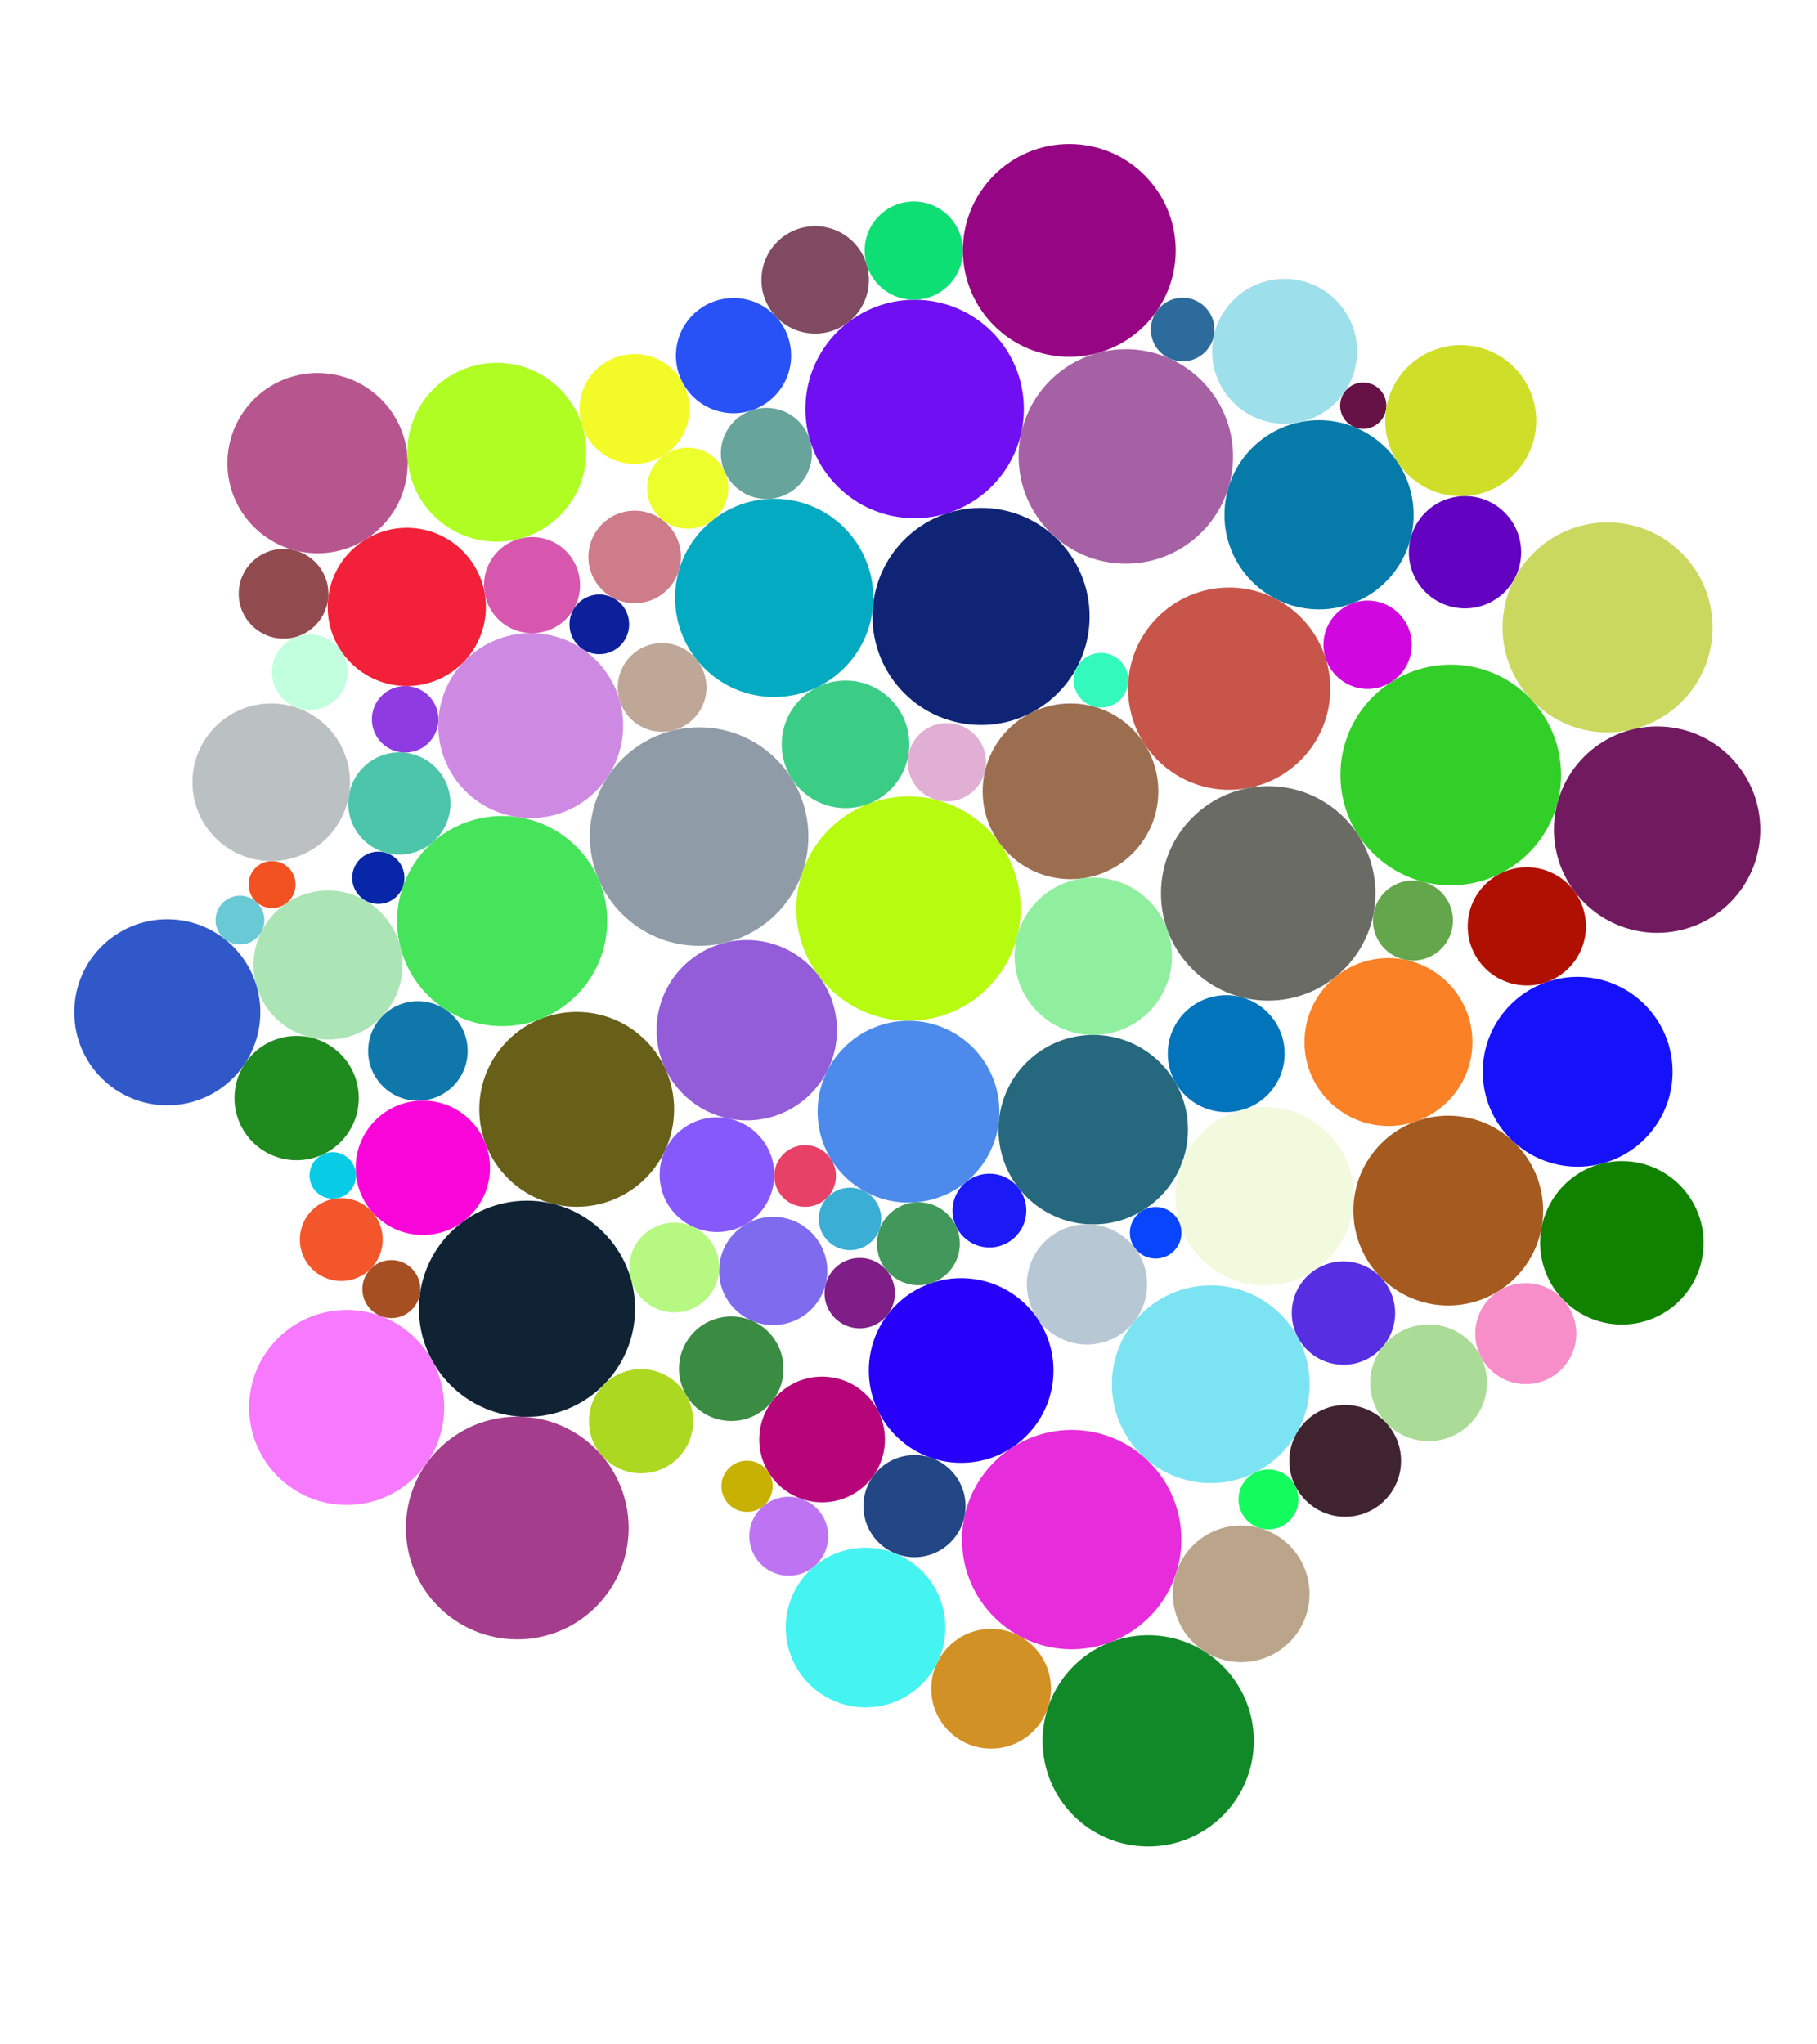 <?xml version="1.0" encoding="UTF-8"?><svg width="800" height="900" xmlns:svg="http://www.w3.org/2000/svg" xmlns="http://www.w3.org/2000/svg" xmlns:xlink="http://www.w3.org/1999/xlink" version="1.0" ><g transform="translate(400,400)" ><circle cx="0" cy="0" r="49.382" fill="#b6fb10" /><circle cx="0" cy="89.399" r="40.017" fill="#4c8beb" /><circle cx="-71.197" cy="53.541" r="39.7" fill="#935cd9" /><circle cx="-92.18" cy="-31.716" r="48.102" fill="#8f9ca7" /><circle cx="-27.729" cy="-72.324" r="28.075" fill="#3bcc86" /><circle cx="16.896" cy="-64.445" r="17.241" fill="#e0afd3" /><circle cx="71.326" cy="-51.64" r="38.675" fill="#9c6e50" /><circle cx="81.355" cy="20.979" r="34.634" fill="#8fef9f" /><circle cx="81.337" cy="97.318" r="41.705" fill="#26687e" /><circle cx="35.63" cy="132.945" r="16.248" fill="#1b19f5" /><circle cx="4.349" cy="147.515" r="18.261" fill="#41985a" /><circle cx="-25.754" cy="136.606" r="13.757" fill="#3aaed4" /><circle cx="-45.509" cy="117.711" r="13.579" fill="#e84168" /><circle cx="-84.325" cy="117.142" r="25.241" fill="#8659fd" /><circle cx="-146.086" cy="88.371" r="42.892" fill="#685f18" /><circle cx="-178.898" cy="5.48" r="46.257" fill="#45e45a" /><circle cx="-166.34" cy="-80.569" r="40.703" fill="#ce8ae3" /><circle cx="-108.488" cy="-97.359" r="19.536" fill="#bea796" /><circle cx="-59.133" cy="-136.801" r="43.643" fill="#03aac1" /><circle cx="31.94" cy="-128.621" r="47.797" fill="#0f2475" /><circle cx="84.758" cy="-100.53" r="12.027" fill="#33f9bc" /><circle cx="141.187" cy="-96.82" r="44.523" fill="#c75549" /><circle cx="158.377" cy="-6.708" r="47.214" fill="#6b6b66" /><circle cx="139.88" cy="63.851" r="25.729" fill="#0274bc" /><circle cx="156.839" cy="126.609" r="39.28" fill="#f2fadd" /><circle cx="108.827" cy="142.705" r="11.359" fill="#0845fd" /><circle cx="78.588" cy="165.441" r="26.474" fill="#b7c8d4" /><circle cx="23.18" cy="203.341" r="40.657" fill="#2600f8" /><circle cx="-21.47" cy="169.276" r="15.505" fill="#7f1e87" /><circle cx="-59.571" cy="159.509" r="23.828" fill="#7e6bee" /><circle cx="-103.124" cy="158.018" r="19.751" fill="#b6f881" /><circle cx="-167.964" cy="176.158" r="47.579" fill="#0f2335" /><circle cx="-213.832" cy="114.113" r="29.58" fill="#f905d9" /><circle cx="-216.005" cy="62.666" r="21.913" fill="#1077ab" /><circle cx="-255.56" cy="24.845" r="32.813" fill="#abe5b6" /><circle cx="-233.434" cy="-13.557" r="11.507" fill="#0726a8" /><circle cx="-224.163" cy="-46.276" r="22.501" fill="#4dc5ab" /><circle cx="-221.622" cy="-83.337" r="14.648" fill="#8e3ce1" /><circle cx="-220.894" cy="-132.81" r="34.83" fill="#f22039" /><circle cx="-165.746" cy="-142.418" r="21.149" fill="#d757af" /><circle cx="-136.13" cy="-125.137" r="13.139" fill="#0d1f9a" /><circle cx="-120.561" cy="-154.812" r="20.372" fill="#ce7b8a" /><circle cx="-97.219" cy="-185.068" r="17.841" fill="#ecfe2c" /><circle cx="-62.571" cy="-200.397" r="20.047" fill="#66a49c" /><circle cx="2.706" cy="-219.948" r="48.095" fill="#6f0ff2" /><circle cx="95.69" cy="-199.06" r="47.207" fill="#a660a4" /><circle cx="180.75" cy="-173.372" r="41.647" fill="#067baa" /><circle cx="202.153" cy="-116.16" r="19.437" fill="#d007df" /><circle cx="238.74" cy="-58.831" r="48.573" fill="#32cf28" /><circle cx="222.101" cy="5.237" r="17.62" fill="#64a64c" /><circle cx="211.311" cy="58.745" r="36.965" fill="#fa8126" /><circle cx="237.643" cy="132.949" r="41.773" fill="#a55a20" /><circle cx="191.501" cy="178.062" r="22.759" fill="#572ee2" /><circle cx="133.081" cy="209.376" r="43.524" fill="#7ce3f2" /><circle cx="71.85" cy="277.781" r="48.282" fill="#e62cdb" /><circle cx="2.638" cy="263.044" r="22.482" fill="#234785" /><circle cx="-38.038" cy="233.699" r="27.675" fill="#b60579" /><circle cx="-78.028" cy="202.557" r="23.01" fill="#3a8c43" /><circle cx="-117.745" cy="225.672" r="22.944" fill="#add822" /><circle cx="-172.256" cy="272.674" r="49.032" fill="#a43d8c" /><circle cx="-247.368" cy="219.607" r="42.934" fill="#f779fd" /><circle cx="-227.688" cy="167.496" r="12.769" fill="#a64f23" /><circle cx="-249.742" cy="145.694" r="18.242" fill="#f2562a" /><circle cx="-253.496" cy="117.474" r="10.226" fill="#08cce6" /><circle cx="-269.399" cy="83.411" r="27.366" fill="#1f8a1d" /><circle cx="-326.342" cy="45.646" r="40.962" fill="#3058c9" /><circle cx="-294.343" cy="5.047" r="10.731" fill="#69c9d5" /><circle cx="-280.204" cy="-10.589" r="10.349" fill="#f25221" /><circle cx="-280.582" cy="-55.625" r="34.688" fill="#bbc1c2" /><circle cx="-263.621" cy="-104.086" r="16.655" fill="#c1ffde" /><circle cx="-275.157" cy="-138.606" r="19.742" fill="#914a4e" /><circle cx="-260.194" cy="-196.114" r="39.681" fill="#b7568e" /><circle cx="-181.286" cy="-200.909" r="39.372" fill="#b0fd24" /><circle cx="-120.654" cy="-219.947" r="24.179" fill="#f2fb28" /><circle cx="-77.034" cy="-243.445" r="25.367" fill="#2852f6" /><circle cx="-41.091" cy="-276.783" r="23.657" fill="#7f4a62" /><circle cx="2.319" cy="-289.667" r="21.624" fill="#0ddf74" /><circle cx="70.796" cy="-289.765" r="46.852" fill="#960583" /><circle cx="120.696" cy="-254.931" r="14.004" fill="#2d6b9d" /><circle cx="165.591" cy="-245.342" r="31.902" fill="#9edfec" /><circle cx="200.212" cy="-221.411" r="10.185" fill="#671246" /><circle cx="243.136" cy="-214.806" r="33.245" fill="#cfdf29" /><circle cx="245.029" cy="-156.879" r="24.713" fill="#6302c0" /><circle cx="307.787" cy="-123.795" r="46.232" fill="#cad85f" /><circle cx="329.61" cy="-34.771" r="45.429" fill="#711a5f" /><circle cx="272.239" cy="7.823" r="26.025" fill="#b01001" /><circle cx="294.63" cy="71.834" r="41.789" fill="#1512fa" /><circle cx="314.09" cy="147.125" r="35.977" fill="#118200" /><circle cx="271.771" cy="187.109" r="22.243" fill="#f78ec9" /><circle cx="228.996" cy="208.754" r="25.696" fill="#aadc98" /><circle cx="192.266" cy="243.12" r="24.604" fill="#3f242f" /><circle cx="158.489" cy="260.082" r="13.192" fill="#14fb5e" /><circle cx="146.49" cy="301.663" r="30.085" fill="#bba58a" /><circle cx="105.534" cy="366.379" r="46.502" fill="#118929" /><circle cx="36.379" cy="343.45" r="26.354" fill="#d19124" /><circle cx="-18.9" cy="316.496" r="35.146" fill="#45f3f0" /><circle cx="-52.713" cy="276.299" r="17.382" fill="#be74f2" /><circle cx="-71.094" cy="254.308" r="11.279" fill="#c7b103" /></g></svg>
